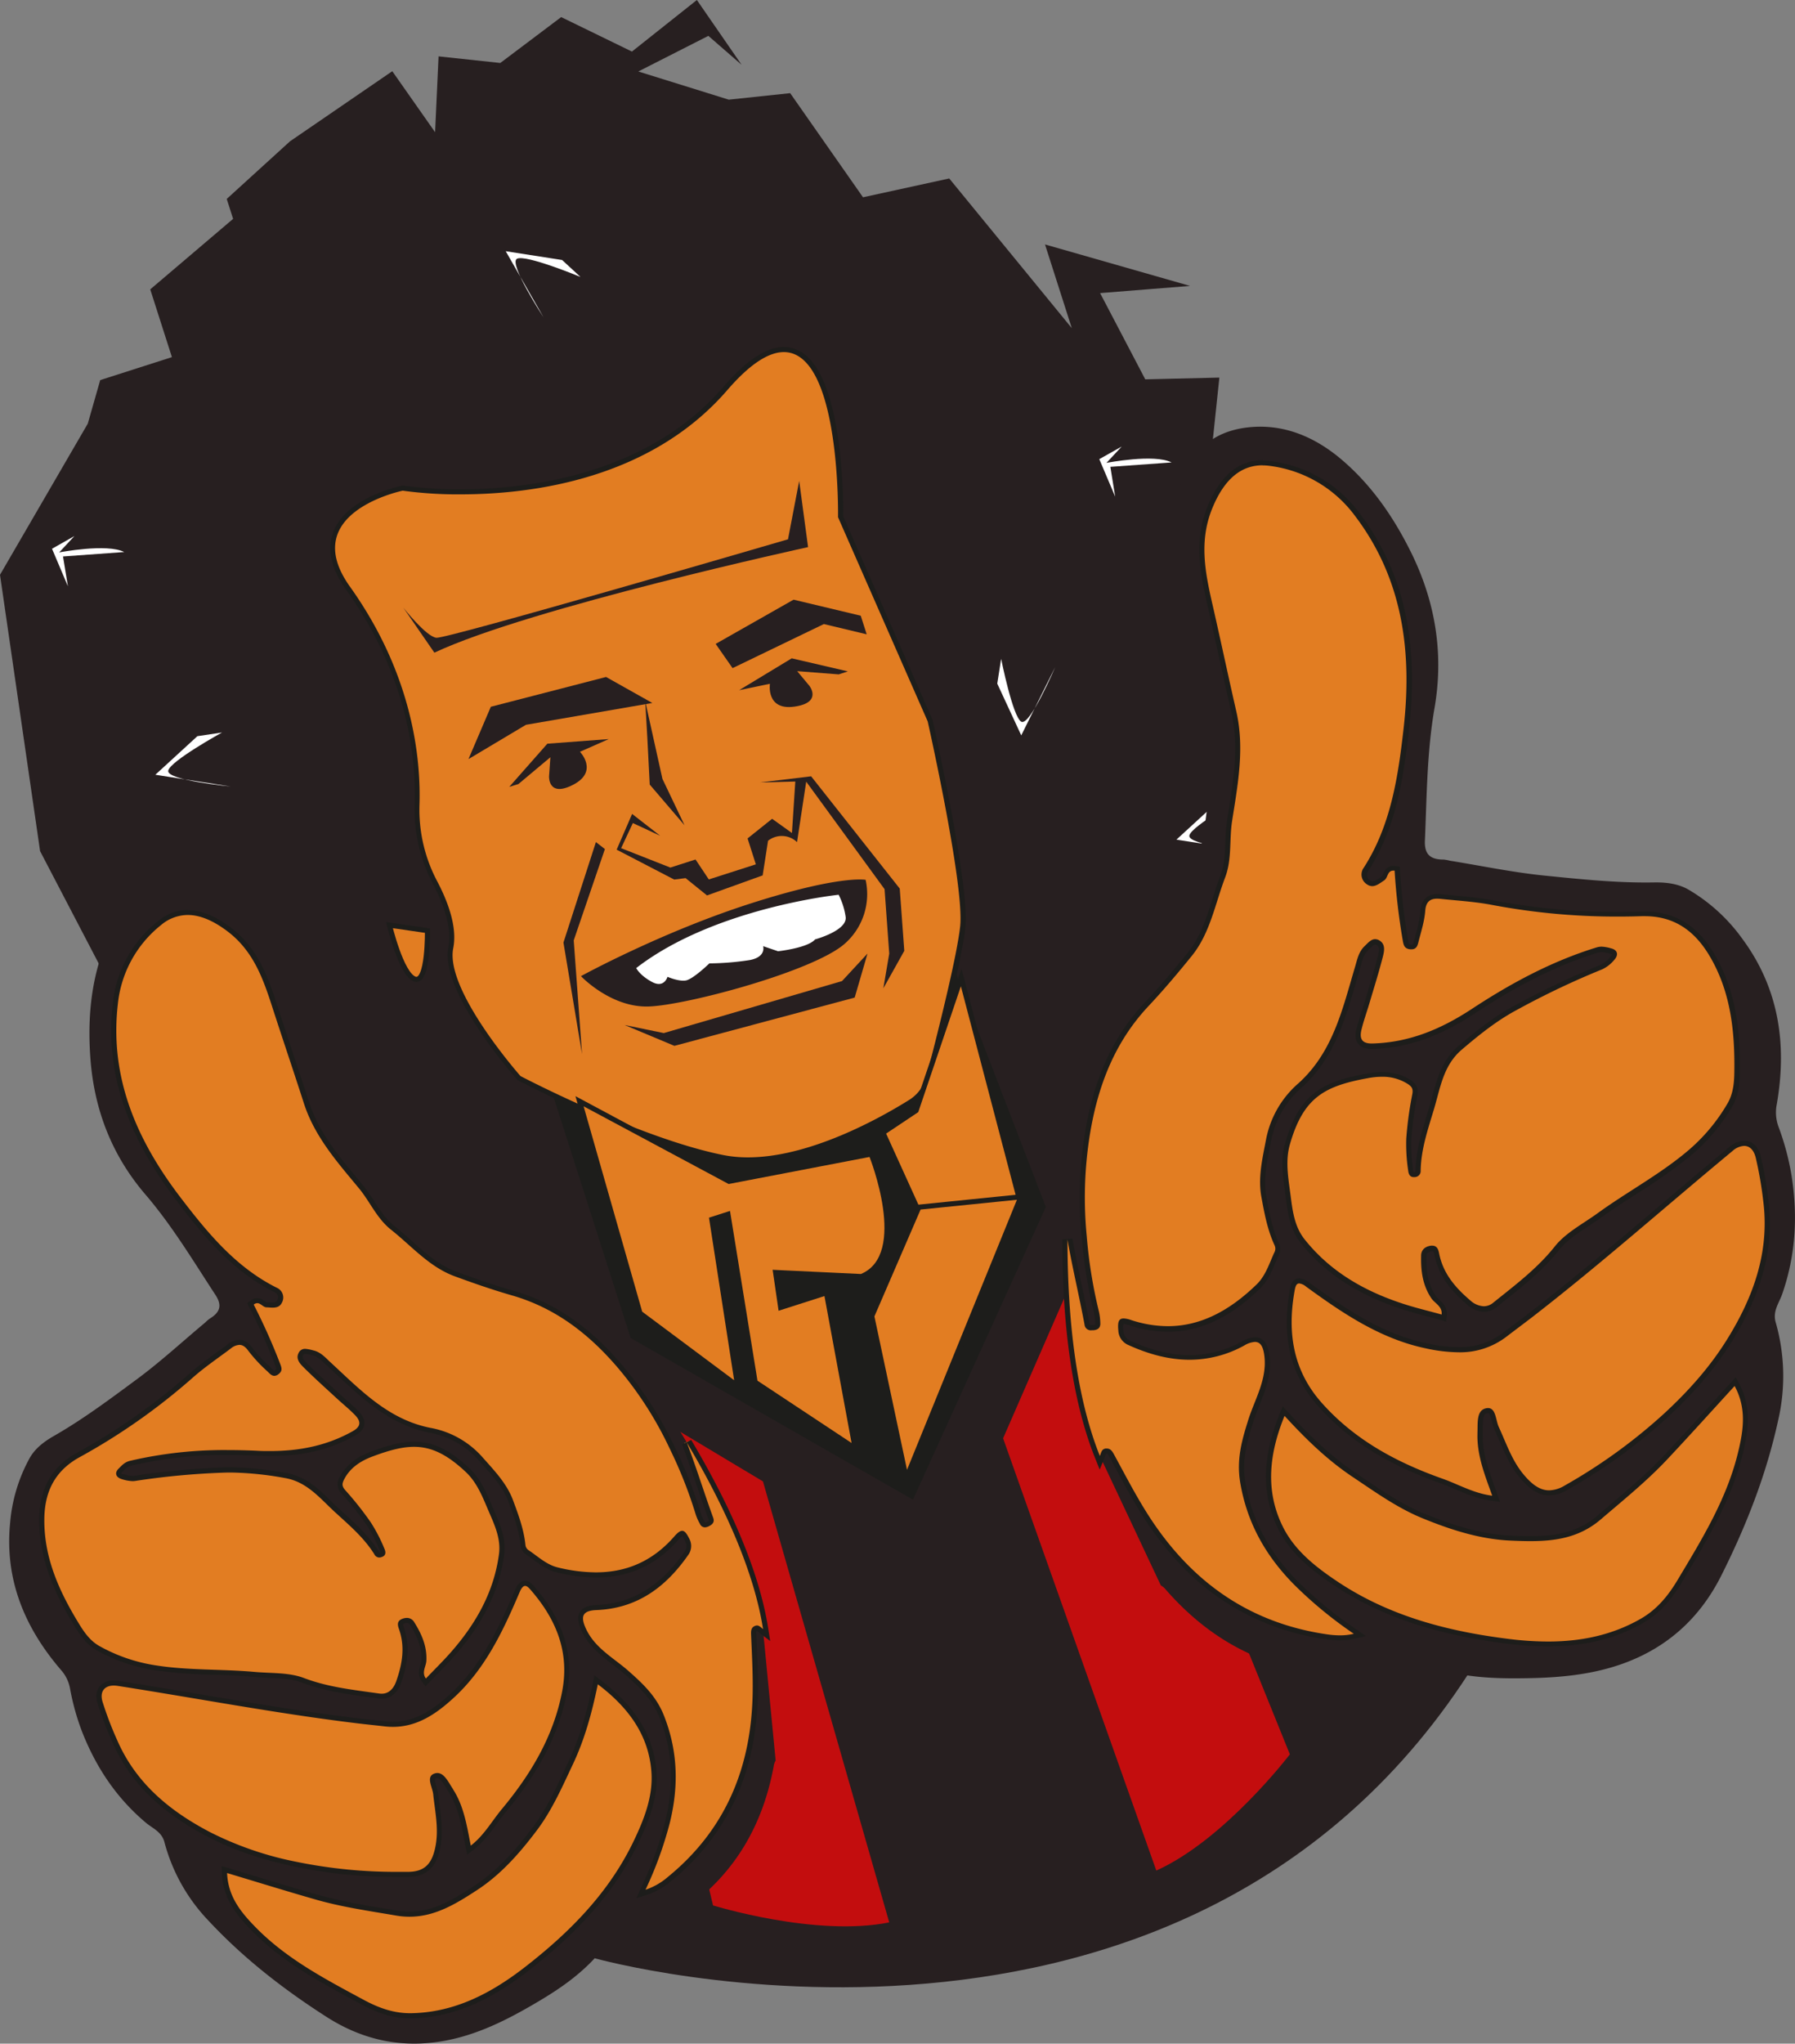 <svg id="Camada_1" data-name="Camada 1" xmlns="http://www.w3.org/2000/svg" viewBox="0 0 707.05 804.5"><rect x="0" y="0" width="707.05" height="804.5" fill="#808080" stroke="none"/><title>shampoo</title><path d="M193.2,488,264,781.28S497.45,846.55,610.87,665L446.48,386.4Z" transform="translate(-29.73 -10.4)" style="fill:#271f20"/><path d="M330.26,593.56,260.6,551.83l50,208.64S351,773,380,767.15Z" transform="translate(-29.73 -10.4)" style="fill:#c30d0e"/><path d="M424.85,576.59l32.48-74.42L537.81,701s-25.68,33.66-52.61,45.75Z" transform="translate(-29.73 -10.4)" style="fill:#c30d0e"/><polygon points="171.38 52.04 154.52 28.03 114.23 55.63 89.31 78.31 91.82 86.16 59.18 113.91 64.2 129.6 67.72 140.58 39.47 149.63 34.58 166.76 0 226.27 15.79 335.05 42.64 386.49 48.49 437.19 73.83 451.5 101.21 455.97 108.75 501.13 146.98 528.68 158.47 569.98 146.71 598.1 95.26 583.29 145.98 612.04 182.8 586.54 233.86 583.91 246.09 519.44 442.11 467.07 466.82 495.62 498.21 485.57 541.42 485.45 519.32 502.9 566.4 487.83 531.37 454.07 576.75 449.92 541.16 419.8 531.27 383.51 510.52 367.32 530.46 305.32 512.97 288.5 498.15 290.84 490.74 278.51 507.56 266.2 475.17 197.44 480.31 148.64 451.12 149.33 433.33 115.38 468.75 112.55 411.63 96.23 422.18 129.18 373.9 70.25 339.94 77.66 311.25 36.67 287.06 39.23 251.43 28.14 279.02 14.12 292.11 25.5 274.5 0 248.92 20.3 221.05 6.73 197.06 24.79 172.75 22.19 171.38 52.04" style="fill:#271f20"/><path d="M538.48,438.81l-24.11,1.74,1.94,11.73-6.26-14.76,8.81-5-6,6.44S531.71,435.32,538.48,438.81Z" transform="translate(-29.73 -10.4)" style="fill:#fff"/><path d="M78.65,227.71l-24.1,1.74,1.93,11.73-6.26-14.76,8.82-5-6,6.44S71.89,224.22,78.65,227.71Z" transform="translate(-29.73 -10.4)" style="fill:#fff"/><path d="M491.2,192.44l-24.1,1.73L469,205.9l-6.26-14.76,8.82-4.95-6,6.43S484.44,188.94,491.2,192.44Z" transform="translate(-29.73 -10.4)" style="fill:#fff"/><path d="M113.9,413.69l-7.84,13,23.47,3.5-26.66-.55s-4.71-3.06-1.45-4.52,4.43-15.9,4.43-15.9l.62,11S107.19,422.46,113.9,413.69Z" transform="translate(-29.73 -10.4)" style="fill:#fff"/><path d="M210.86,551.57,224,533.33,194,534.84s25.35-2.78,25.29,1.12-17.67,19-17.67,19Z" transform="translate(-29.73 -10.4)" style="fill:#fff"/><path d="M107.48,300.2,90.92,315.38,120.54,320S95.16,317.56,96,313.75s21.18-15,21.18-15Z" transform="translate(-29.73 -10.4)" style="fill:#fff"/><path d="M251.14,112.75l-22.2-3.46,14.87,26S229.88,114,233.38,112.25s25,7.17,25,7.17Z" transform="translate(-29.73 -10.4)" style="fill:#fff"/><path d="M422.55,279.51,432,299.88,445.37,273s-10,23.46-13.37,21.5-7.92-24.73-7.92-24.73Z" transform="translate(-29.73 -10.4)" style="fill:#fff"/><path d="M509.69,325.73l-16.56,15.19,29.62,4.62s-25.38-2.44-24.53-6.25,21.18-15,21.18-15Z" transform="translate(-29.73 -10.4)" style="fill:#fff"/><polygon points="248.41 526.71 246.09 519.44 212.42 414.26 375.43 380.29 411.96 475.13 359.62 590.36 248.41 526.71" style="fill:#1d1d1b"/><path d="M324.36,467a50.79,50.79,0,0,1-9.92-.93c-18.05-3.61-40-12.48-55.28-19.28-14.31-6.38-24.76-11.85-24.87-11.91l-.16-.08-.12-.14c-1.23-1.39-30.11-34.27-26.73-51.2,1.66-8.3-2.46-18.53-6.21-25.64A61.44,61.44,0,0,1,194,327.28c.67-20.64-3.5-52.2-27.19-85.34-5.78-8.1-7.44-15.46-4.92-21.87,5.12-13,25.45-17.31,26.31-17.49l.18,0,.17,0A162.71,162.71,0,0,0,211.2,204c25.79,0,73.63-5.28,104.18-40.65C324.18,153.17,332,148,338.47,148a12.65,12.65,0,0,1,9.19,4.12c13.49,13.72,13.23,57.75,13.17,61.7l35.28,80.29,0,.09c.59,2.65,14.55,64.9,12.8,81-1.39,12.77-9.8,45.68-13.35,59.24a16.36,16.36,0,0,1-7.2,9.79C377.42,451.08,349.24,467,324.36,467Z" transform="translate(-29.73 -10.4)" style="fill:#e27d22"/><path d="M338.47,149c22.47,0,21.36,65,21.36,65l35.32,80.39S409.69,359,407.93,375.1c-1.38,12.72-9.81,45.71-13.31,59.1a15.46,15.46,0,0,1-6.77,9.19c-11.31,7.06-39,22.61-63.49,22.61a49.69,49.69,0,0,1-9.73-.91c-17.58-3.52-38.88-12-55.07-19.22-14.44-6.44-24.8-11.87-24.8-11.87s-29.82-33.71-26.5-50.34c1.67-8.32-2.11-18.35-6.3-26.31a60.18,60.18,0,0,1-7-30c.61-18.79-2.83-51.6-27.37-86-20.93-29.27,20.77-37.79,20.77-37.79A160.17,160.17,0,0,0,211.19,205c27.73,0,74.57-5.83,105-41,9.27-10.73,16.57-15,22.33-15m0-2c-6.92,0-14.72,5.13-23.85,15.7-30.28,35.06-77.8,40.3-103.43,40.3a161.56,161.56,0,0,1-22.48-1.41l-.36-.06-.35.07c-.89.19-21.72,4.58-27,18.1-2.65,6.75-1,14.43,5,22.82,23.52,32.92,27.66,64.24,27,84.73a62.37,62.37,0,0,0,7.19,31c5.27,10,7.38,18.64,6.11,25-3.48,17.41,25.72,50.65,27,52.05l.24.28.33.17c.1.05,10.59,5.54,24.92,11.93,15.3,6.83,37.35,15.72,55.49,19.35a52.06,52.06,0,0,0,10.12.95c25.14,0,53.52-16,64.55-22.91a17.36,17.36,0,0,0,7.64-10.39c3.56-13.58,12-46.56,13.37-59.38C411.69,359,397.7,296.63,397.1,294l0-.18-.08-.18-35.14-80c.05-5.17.09-48.42-13.47-62.2a13.59,13.59,0,0,0-9.9-4.42Z" transform="translate(-29.73 -10.4)" style="fill:#1d1d1b"/><polygon points="281.9 253.47 288.56 263.01 324.52 245.66 341.39 249.7 339.05 242.38 312.59 236.06 281.9 253.47" style="fill:#271f20"/><path d="M245.33,303.16l-15,17,3.61-1.12,12.59-10.55L246,316s-.46,8.52,9.59,3.27,2.59-12.93,2.59-12.93l11.33-5Z" transform="translate(-29.73 -10.4)" style="fill:#271f20"/><path d="M341.59,269.55l22.11,5.14-3.59,1.18-16.37-1.27,4.79,5.74s5.32,6.66-5.91,8.23-9.62-9-9.62-9l-12.12,2.52Z" transform="translate(-29.73 -10.4)" style="fill:#271f20"/><path d="M289.77,339.4l-10.76-5-4.62,9.89,19.4,7.63,9.91-3.18,5.23,7.85,18.53-5.94-3.26-10.2,9.67-7.73,7.81,5.6L343,318.05l-13.87.36L349.24,316l34.9,44.19,1.79,24.51-8.25,14.75L380,385.78l-1.84-25.36L347.3,318.1l-3.62,23.8a8.7,8.7,0,0,0-11.42-.53L330.14,355l-21.92,7.89-8.44-6.82-4.48.57-22.67-11.77,6.09-14.06Z" transform="translate(-29.73 -10.4)" style="fill:#271f20"/><path d="M258.57,394.66s31.58-17.32,66.88-28.62,45.25-9.29,45.25-9.29a26,26,0,0,1-8.18,25.1c-12.11,10.8-62.41,24.31-77.34,24.76S258.57,394.66,258.57,394.66Z" transform="translate(-29.73 -10.4)" style="fill:#271f20"/><path d="M280.34,391.48s1.29,2.79,6.17,5.44,6.15-2,6.15-2,4.31,1.9,7.17,1.45,9.32-6.73,9.32-6.73a109.87,109.87,0,0,0,15.87-1.3c6.66-1.24,5.31-5.48,5.31-5.48l5.88,2s11.67-1.26,14.6-4.67c0,0,13-3.52,12-9a28.1,28.1,0,0,0-2.74-8.57S311,367.73,280.34,391.48Z" transform="translate(-29.73 -10.4)" style="fill:#fff"/><polygon points="234.73 331.48 221.94 371.04 229.27 414.97 225.99 370.18 238.27 334.24 234.73 331.48" style="fill:#271f20"/><polygon points="341.71 375.37 331.67 386.2 261.46 406.67 246.04 403.5 265.64 411.7 336.66 392.7 341.71 375.37" style="fill:#271f20"/><polygon points="238.73 266.49 193.34 278.22 184.53 298.82 207.17 285.32 256.95 276.73 238.73 266.49" style="fill:#271f20"/><path d="M299.38,335.28,290.66,317l-7-31.57c.15-3.94,2,33.82,2,33.82Z" transform="translate(-29.73 -10.4)" style="fill:#271f20"/><path d="M327.18,554.5l-10.7-66.12-6.41,2.05L320.23,556l-38.46-28.71L258,443.88l58.94,31.56,56-10.74.3.77c.64,1.6,15.4,39.37-3.94,47.36l-.21.09-33.77-1.61,2,13.76,18-5.77,11.32,61.28Z" transform="translate(-29.73 -10.4)" style="fill:#e27d22"/><path d="M259.56,445.87l57.18,30.62,55.5-10.65s15.25,38.36-3.4,46.07l-34.77-1.65,2.35,16.12,18.06-5.78,10.69,57.84L328.1,553.91l-10.82-66.83L309,489.74l9.91,64-36.22-27-23.08-80.85m-3.21-4,1.29,4.54,23.07,80.85.19.65.54.4,36.23,27,3.92,2.93-.75-4.84-9.65-62.33,4.49-1.44,10.45,64.54.14.87.73.48,37.07,24.53,3.92,2.6-.85-4.63-10.69-57.85L356,518l-2.17.69-15.82,5.07-1.65-11.39,32.34,1.54.45,0,.41-.17c20.24-8.37,5.15-47,4.49-48.66l-.61-1.54-1.62.32-54.8,10.51-56.55-30.28-4.16-2.23Z" transform="translate(-29.73 -10.4)" style="fill:#1d1d1b"/><polygon points="347.77 445.87 360.86 437.15 378.62 384.77 401.82 473.17 362.03 477.21 347.77 445.87" style="fill:#e27d22"/><path d="M408.22,398.65l22.07,84.05-37.92,3.85-13.6-29.91,12.66-8.45,16.79-49.54m.25-6.95-2.14,6.3-16.58,48.9L377.66,455l-1.42.94.71,1.55,13.6,29.92.6,1.3,1.42-.14,37.92-3.85,2.33-.24-.6-2.26-22.06-84.05-1.69-6.44Z" transform="translate(-29.73 -10.4)" style="fill:#1d1d1b"/><polygon points="343.4 518.11 361.95 475.21 402.11 471.13 356.98 582 343.4 518.11" style="fill:#e27d22"/><path d="M430.29,482.7,387,589l-12.84-60.4,18.19-42.06,37.92-3.85m3.1-2.33-3.3.34-37.92,3.85-1.17.12-.46,1.07-18.19,42.07-.26.58.14.63,12.83,60.39,1.35,6.37,2.46-6,43.27-106.31,1.25-3.08Z" transform="translate(-29.73 -10.4)" style="fill:#1d1d1b"/><path d="M183.15,374.57s4.61,19.33,9.95,21.24,5-19.06,5-19.06Z" transform="translate(-29.73 -10.4)" style="fill:#e27d22;stroke:#1d1d1b;stroke-miterlimit:10;stroke-width:2px"/><path d="M188.59,249.59s8.9,11.34,13,11.87S340.12,222.7,340.12,222.7l4.41-23,3.5,26.07s-109.36,23.82-147.2,41.55Z" transform="translate(-29.73 -10.4)" style="fill:#271f20"/><path d="M327.16,650.42c-1.57.62-1.64,1.89-1.58,3.46.32,7.5.73,15,.63,22.53-.39,29.15-10.32,54-33.37,72.82A26.1,26.1,0,0,1,284,754.3a148.88,148.88,0,0,0,9.54-26.23c3.51-14.16,3.31-27.9-2.11-41.9-3-7.86-8.26-12.8-14.15-18s-13.28-9-16.8-16.74c-2.23-4.88-1.19-7,4.19-7.22,16-.63,27.3-9,36.11-21.64a6,6,0,0,0,.45-6.49c-1.78-3.78-3.08-4.08-5.9-.85-12.53,14.33-28.32,16.38-45.73,12.23-4.42-1-7.78-4.19-11.44-6.68a2.86,2.86,0,0,1-1.46-2.2c-.62-6.16-2.78-11.94-4.9-17.64-2.46-6.61-7.4-11.68-12-16.88a35.86,35.86,0,0,0-20.54-11.59c-16.66-3.27-27.69-15.07-39.41-25.85-2-1.85-3.81-4-6.74-4.64-2.2-.51-4.48-1.42-5.77,1s.61,4.28,2.09,5.74c4.23,4.2,8.68,8.18,13.06,12.22,2.36,2.18,4.89,4.18,7.11,6.5s2.5,4.39-.9,6.3c-11.75,6.59-24.15,8.33-37.6,7.72-16.77-.77-33.64-.06-50.18,4-2.13.52-3.18,1.8-4.41,3-1.78,1.74-1.16,3.49,1.15,4.19a12.59,12.59,0,0,0,5.43.71,297.58,297.58,0,0,1,34.22-3.23c8.27-.39,16.48.77,24.66,2.16,8.63,1.47,13.73,7.94,19.53,13.28,5.62,5.16,11.56,10.13,15.67,16.75a2.22,2.22,0,0,0,3.15,1c1.75-.74,1.13-2.43.81-3.15a63.55,63.55,0,0,0-5.38-10.4,129.1,129.1,0,0,0-10-12.62c-1.38-1.55-1.38-2.52-.54-4.2,2.4-4.76,6.67-7.41,11.25-9.12,15.06-5.61,23.74-6.06,36.71,6.11,4.33,4.06,6.52,9.59,8.74,14.8,2.35,5.52,5.2,11.19,4.33,17.61-2,14.86-9.08,27.28-18.78,38.37-3.17,3.62-6.64,7-10,10.52-1.8-2.42.08-4.75.19-7,.28-5.76-1.89-10.56-4.78-15.17-1.11-1.77-2.91-2.09-4.91-1.24s-1.56,2.66-1.11,3.93c2.48,7,1.31,13.67-1,20.36-1.12,3.24-3.22,5.53-6.77,5-10-1.43-20-2.44-29.67-6.11-5.95-2.26-12.95-1.81-19.49-2.4-12.94-1.18-26-.54-38.86-2.58a65.45,65.45,0,0,1-22.29-7.65c-3.51-2-5.8-5.23-7.74-8.38-7.76-12.6-13.92-25.89-13.87-41.15,0-10.7,3.87-19.22,13.78-24.7a246.44,246.44,0,0,0,44.64-31.33c4.7-4.17,10-7.73,15-11.5,2.54-1.89,4.73-2.26,7,.94a60.33,60.33,0,0,0,7.52,8.08c1.1,1.07,2.28,2.61,4.31,1.08,1.64-1.24,1.32-2.4.71-4a238,238,0,0,0-10.45-23.39c2.17-1.73,3.28,1,5,1.07,2.34.11,4.93.62,6.1-1.9a4.18,4.18,0,0,0-2.08-5.86c-16.3-8.13-27.56-22-38.15-35.87-16.82-22.13-27.73-46.69-24.42-75.66A45.64,45.64,0,0,1,93.2,374.52c7.17-5.78,15.72-5.39,26.16,2.52,10.09,7.65,13.94,18.4,17.56,29.6,4.11,12.71,8.42,25.36,12.51,38.08,4.23,13.13,13.16,23.16,21.71,33.49,4.38,5.29,7,11.84,12.67,16.31,8.11,6.44,15,14.59,25,18.28,7.45,2.74,15,5.36,22.58,7.54,17.36,5,30.68,15.46,42.14,29a143.48,143.48,0,0,1,20,31.32,174.46,174.46,0,0,1,10.21,25.81,20.05,20.05,0,0,0,1.7,3.82c.82,1.56,2.08,1.64,3.57.89s2.27-1.61,1.64-3.33C307.07,598,304,588,300.22,578.15a526.93,526.93,0,0,0-37-53.7,30.56,30.56,0,0,0-7.74-5.87c-11-5.73-22-11.22-34.08-14.48-10.74-2.91-19.88-8.74-28.18-16.13-8.8-7.84-15.88-17.11-22.68-26.58-2.68-3.74-6.32-7.13-7.45-11.74-3.57-14.65-7.64-29.16-12.42-43.46-3-8.84-5.63-17.89-10.48-25.82-4.95-8.1-12.19-14.29-19.93-19.88-9.3-6.72-19.1-6.18-28.52-1.5-10.84,5.4-17.72,14.87-21.67,26.16-4.84,13.8-5.83,28.12-4.67,42.66C67,447.72,74,465.46,87,480.6c10.54,12.29,18.79,26.09,27.6,39.55,2.86,4.37,1.59,7-2.35,9.39a16.26,16.26,0,0,0-1.73,1.51c-9,7.5-17.59,15.45-27,22.38-10.57,7.81-21.13,15.7-32.61,22.27-3.66,2.09-7.28,4.76-9.48,8.64a63.94,63.94,0,0,0-7.72,25.59c-2.19,22.25,5.72,41.19,20,57.81A15,15,0,0,1,57.3,675a94.47,94.47,0,0,0,5,17.71c5.52,13.8,13.48,25.61,24.89,35.21,2.65,2.23,6.25,3.54,7.32,7.68a70.73,70.73,0,0,0,17.29,30.82c13.8,14.82,29.64,27.11,46.66,38,14.49,9.25,30.07,12.46,46.93,9.24,13.48-2.57,25.45-8.85,37.08-15.78,7.82-4.66,15.25-9.84,21.52-16.62,3.28-3.55,6.76-6.95,12.05-8,9.07-1.89,16.91-6.44,24.41-11.92,19.09-13.94,29.83-32.85,34.05-55.72a5.76,5.76,0,0,1,.76-2.2l-5-51.7C329.27,650.91,328.55,649.88,327.16,650.42ZM75.94,695.54a136,136,0,0,1-5.79-15.14c-1.4-4.62,1.26-7.06,6-6.33,31.26,4.88,62.35,10.83,93.78,14.66,3.78.47,7.58.84,11.38,1.28,11.12,1.27,19.42-4.18,27.12-11.23,12.53-11.48,19.52-26.44,26-41.63,1.73-4,3.14-2.25,4.69-.43,9.8,11.43,15,24.27,12,39.63-3.41,17.69-12.36,32.53-23.65,46.11-4,4.77-7,10.36-12.32,14.49-1.56-8-2.74-15.49-6.87-22-.09-.13-.14-.28-.23-.41-1.86-2.8-3.76-7.22-7.26-6s-.73,5.29-.43,8.2c.68,6.68,2.2,13.29.94,20.14s-4,10.25-10.73,10.35a198.44,198.44,0,0,1-44.33-4,131.09,131.09,0,0,1-33.58-11.53C96.76,723.47,83.34,712.49,75.94,695.54Zm160.57,89.2c-13,10.08-27.48,17.87-44.77,18.16-6.87.12-12.87-2.08-18.8-5.28-15.21-8.19-30.53-16.19-42.76-28.78-5.58-5.74-10.62-11.84-11-21.1,11.79,3.53,23.26,7.1,34.8,10.4,10.42,3,21.14,4.51,31.81,6.34,12.56,2.16,22.27-3.79,31.84-10s16.88-14.63,23.58-23.54c6-7.95,10-17.15,14.26-26.16,4.65-9.87,7.46-20.28,9.74-31.34,11.93,9,20,19.84,21.11,34.27.76,9.66-2.74,18.65-6.95,27.43C269.53,755.59,254,771.17,236.51,784.74Z" transform="translate(-29.73 -10.4)" style="fill:#271f20"/><path d="M283.12,753.89a147.33,147.33,0,0,0,9.48-26.06c3.66-14.76,3-28.26-2.07-41.29-2.91-7.5-7.79-12.25-13.88-17.67-1.59-1.42-3.34-2.76-5-4.06-4.6-3.54-9.36-7.2-12-13-1.33-2.91-1.54-4.94-.65-6.38s2.68-2.13,5.71-2.25c14.2-.56,25.76-7.5,35.33-21.22a5,5,0,0,0,.37-5.48c-1-2.07-1.56-2.5-1.89-2.5s-1,.32-2.36,1.87c-8.51,9.74-18.86,14.48-31.65,14.48a65.39,65.39,0,0,1-15.06-1.93c-3.59-.85-6.48-3-9.28-5-.83-.61-1.65-1.22-2.5-1.79a3.82,3.82,0,0,1-1.88-2.93c-.61-6-2.75-11.77-4.83-17.34-2.15-5.79-6.33-10.46-10.37-15l-1.47-1.64a35,35,0,0,0-20-11.27c-15.14-3-25.8-12.93-36.11-22.57l-3.79-3.52-1-.9c-1.61-1.54-3.13-3-5.33-3.51l-.73-.18a9.74,9.74,0,0,0-2.2-.39,1.74,1.74,0,0,0-1.73,1.11c-.77,1.47.07,2.74,1.91,4.56,3.25,3.22,6.69,6.38,10,9.42l3,2.78c.83.76,1.68,1.51,2.53,2.25,1.56,1.36,3.16,2.76,4.62,4.29s2.1,3,1.9,4.31-1.2,2.52-3,3.55c-9.68,5.43-20.22,8-33.19,8-1.59,0-3.25,0-4.94-.11-3.94-.18-7.78-.28-11.41-.28a161.69,161.69,0,0,0-38.49,4.21,7.07,7.07,0,0,0-3.5,2.3l-.45.45a1.74,1.74,0,0,0-.71,1.45c.11.42.65.82,1.45,1.06a14.85,14.85,0,0,0,4,.76,5.73,5.73,0,0,0,1-.07,301.82,301.82,0,0,1,34.33-3.25c1.1-.05,2.24-.07,3.39-.07a126.82,126.82,0,0,1,21.49,2.25c7.4,1.26,12.29,6,17,10.62,1,1,2,2,3,2.9l2.17,2c4.92,4.47,10,9.1,13.67,15,.48.78.86.78,1,.78a2.46,2.46,0,0,0,.87-.21c.42-.18.49-.38.52-.44a1.9,1.9,0,0,0-.23-1.39A63,63,0,0,0,175,610.25,128.24,128.24,0,0,0,165,597.73c-1.59-1.79-1.77-3.18-.69-5.32,2.18-4.32,6-7.46,11.8-9.61,7.33-2.73,12.15-3.85,16.64-3.85,7.19,0,13.5,3,21.1,10.17,4.24,4,6.46,9.23,8.61,14.3l.36.84.69,1.61c2.23,5.14,4.53,10.45,3.71,16.52-1.86,13.67-8.08,26.4-19,38.9-2.19,2.5-4.56,4.92-6.86,7.26-1.07,1.09-2.14,2.18-3.2,3.29l-.82.85-.7-.94c-1.53-2-.93-4.07-.45-5.7a8.79,8.79,0,0,0,.44-2c.29-5.91-2.18-10.69-4.63-14.59a2.31,2.31,0,0,0-2.06-1.22,4.14,4.14,0,0,0-1.62.37c-1,.43-1.14,1-.55,2.68,2.82,7.91.95,15.39-1,21-1.3,3.77-3.64,5.77-6.76,5.77a8.23,8.23,0,0,1-1.09-.08l-3.91-.55c-8.58-1.17-17.45-2.39-26-5.62-4.14-1.57-9-1.79-13.64-2-1.84-.09-3.74-.17-5.58-.34-5.2-.47-10.51-.65-15.65-.83a190.84,190.84,0,0,1-23.27-1.75,66.71,66.71,0,0,1-22.64-7.77c-3.67-2.09-6.06-5.43-8.09-8.73-7-11.31-14.08-25.11-14-41.67,0-11.92,4.73-20.28,14.3-25.58A246.68,246.68,0,0,0,104.89,552c3.53-3.13,7.41-6,11.17-8.69,1.3-.95,2.61-1.9,3.9-2.86a6.83,6.83,0,0,1,4-1.65c1.62,0,3.06.92,4.38,2.81a49.51,49.51,0,0,0,6.28,6.86l1.12,1.08.31.31c.56.56,1.13,1.13,1.68,1.13a1.77,1.77,0,0,0,1-.43c1-.78,1-1.25.38-2.9a237.84,237.84,0,0,0-10.41-23.29l-.36-.73.63-.5a3.22,3.22,0,0,1,2-.79,4.21,4.21,0,0,1,2.43,1,2.7,2.7,0,0,0,1.23.64l.86,0c.48,0,1,.07,1.43.07,1.6,0,2.37-.39,2.86-1.44a3.2,3.2,0,0,0-1.61-4.55c-16.36-8.15-27.55-21.76-38.5-36.16-19.78-26-27.6-50.27-24.62-76.37a46.33,46.33,0,0,1,17.48-31.82,17.39,17.39,0,0,1,11.1-4.16c5,0,10.45,2.24,16.28,6.66,10,7.61,14,18.12,17.91,30.08,2,6.19,4.08,12.47,6.1,18.54,2.12,6.4,4.31,13,6.41,19.54,3.84,11.91,11.8,21.47,19.5,30.71l2,2.45a67,67,0,0,1,4.46,6.32c2.39,3.67,4.64,7.13,8.06,9.85,2.28,1.81,4.49,3.78,6.63,5.68,5.44,4.84,11.06,9.84,18.14,12.44,6.13,2.26,14.23,5.15,22.51,7.51,16,4.6,29.59,13.92,42.62,29.36a145.1,145.1,0,0,1,20.15,31.53,172.43,172.43,0,0,1,10.27,26,19.33,19.33,0,0,0,1.62,3.63c.38.72.75.82,1.05.82a2.76,2.76,0,0,0,1.19-.36c1.38-.7,1.47-1.21,1.15-2.08-1.64-4.46-3.19-9-4.7-13.43-1.83-5.36-3.72-10.91-5.77-16.29l1.79-.87c16.78,28.25,26.95,53.11,30.21,73.9l.39,2.45-2-1.5c-.22-.16-.42-.34-.62-.51-.52-.44-.85-.71-1.18-.71a1.18,1.18,0,0,0-.38.08c-.83.33-1,.79-.94,2.48l.16,3.6c.27,6.22.55,12.65.47,19-.42,31.28-11.45,55.35-33.74,73.58a27.09,27.09,0,0,1-9.14,5.26l-2.15.67Z" transform="translate(-29.73 -10.4)" style="fill:#e27d22"/><path d="M103.68,370.59c4.7,0,9.9,2.07,15.68,6.45,10.09,7.65,13.94,18.4,17.56,29.6,4.11,12.71,8.42,25.36,12.51,38.08,4.23,13.13,13.16,23.16,21.71,33.49,4.38,5.29,7,11.84,12.67,16.31,8.11,6.44,15,14.59,25,18.28,7.45,2.74,15,5.36,22.58,7.54,17.36,5,30.68,15.46,42.14,29a143.48,143.48,0,0,1,20,31.32,174.46,174.46,0,0,1,10.21,25.81,20.05,20.05,0,0,0,1.7,3.82,2.14,2.14,0,0,0,1.93,1.35,3.79,3.79,0,0,0,1.64-.46c1.41-.72,2.27-1.61,1.64-3.33C307.07,598,304,588,300.22,578.15c14,23.55,26.36,49.82,30.08,73.54-.83-.62-1.46-1.42-2.4-1.42a2.12,2.12,0,0,0-.74.15c-1.57.62-1.64,1.89-1.58,3.46.32,7.5.73,15,.63,22.53-.39,29.15-10.32,54-33.37,72.82A26.1,26.1,0,0,1,284,754.3a148.88,148.88,0,0,0,9.54-26.23c3.51-14.16,3.31-27.9-2.11-41.9-3-7.86-8.26-12.8-14.15-18s-13.28-9-16.8-16.74c-2.23-4.88-1.19-7,4.19-7.22,16-.63,27.3-9,36.11-21.64a6,6,0,0,0,.45-6.49c-1-2-1.79-3.07-2.79-3.07-.84,0-1.82.74-3.11,2.22-8.86,10.14-19.36,14.13-30.9,14.13a63.83,63.83,0,0,1-14.83-1.9c-4.42-1-7.78-4.19-11.44-6.68a2.86,2.86,0,0,1-1.46-2.2c-.62-6.16-2.78-11.94-4.9-17.64-2.46-6.61-7.4-11.68-12-16.88a35.86,35.86,0,0,0-20.54-11.59c-16.66-3.27-27.69-15.07-39.41-25.85-2-1.85-3.81-4-6.74-4.64a15.1,15.1,0,0,0-3.16-.6,2.73,2.73,0,0,0-2.61,1.64c-1.23,2.34.61,4.28,2.09,5.74,4.23,4.2,8.68,8.18,13.06,12.22,2.36,2.18,4.89,4.18,7.11,6.5s2.5,4.39-.9,6.3c-10.31,5.78-21.12,7.83-32.7,7.83-1.62,0-3.25,0-4.9-.11-3.81-.18-7.63-.28-11.45-.28a163.63,163.63,0,0,0-38.73,4.24c-2.13.52-3.18,1.8-4.41,3-1.78,1.74-1.16,3.49,1.15,4.19a15.62,15.62,0,0,0,4.32.8,6.74,6.74,0,0,0,1.11-.09,297.58,297.58,0,0,1,34.22-3.23c1.11-.05,2.23-.07,3.34-.07A127.9,127.9,0,0,1,142,592.24c8.63,1.47,13.73,7.94,19.53,13.28,5.62,5.16,11.56,10.13,15.67,16.75a2.17,2.17,0,0,0,1.89,1.25,3.43,3.43,0,0,0,1.26-.29c1.75-.74,1.13-2.43.81-3.15a63.55,63.55,0,0,0-5.38-10.4,129.1,129.1,0,0,0-10-12.62c-1.38-1.55-1.38-2.52-.54-4.2,2.4-4.76,6.67-7.41,11.25-9.12,6.29-2.35,11.46-3.79,16.3-3.79,6.76,0,12.86,2.81,20.41,9.9,4.33,4.06,6.52,9.59,8.74,14.8,2.35,5.52,5.2,11.19,4.33,17.61-2,14.86-9.08,27.28-18.78,38.37-3.17,3.62-6.64,7-10,10.52-1.8-2.42.08-4.75.19-7,.28-5.76-1.89-10.56-4.78-15.17a3.33,3.33,0,0,0-2.91-1.69,5.05,5.05,0,0,0-2,.45c-2.09.88-1.56,2.66-1.11,3.93,2.48,7,1.31,13.67-1,20.36-1,2.94-2.84,5.1-5.82,5.1a8,8,0,0,1-.95-.07c-10-1.43-20-2.44-29.67-6.11-5.95-2.26-12.95-1.81-19.49-2.4-12.94-1.18-26-.54-38.86-2.58a65.45,65.45,0,0,1-22.29-7.65c-3.51-2-5.8-5.23-7.74-8.38-7.76-12.6-13.92-25.89-13.87-41.15,0-10.7,3.87-19.22,13.78-24.7a246.44,246.44,0,0,0,44.64-31.33c4.7-4.17,10-7.73,15-11.5a6,6,0,0,1,3.41-1.45c1.21,0,2.38.7,3.56,2.39a60.33,60.33,0,0,0,7.52,8.08c.77.75,1.58,1.72,2.69,1.72a2.72,2.72,0,0,0,1.62-.64c1.64-1.24,1.32-2.4.71-4a238,238,0,0,0-10.45-23.39,2.22,2.22,0,0,1,1.4-.58c1.34,0,2.3,1.59,3.62,1.65.77,0,1.57.12,2.33.12,1.56,0,3-.33,3.77-2a4.18,4.18,0,0,0-2.08-5.86c-16.3-8.13-27.56-22-38.15-35.87-16.82-22.13-27.73-46.69-24.42-75.66A45.64,45.64,0,0,1,93.2,374.52a16.4,16.4,0,0,1,10.48-3.93m0-2v0A18.38,18.38,0,0,0,92,373a47.32,47.32,0,0,0-17.84,32.49,90.45,90.45,0,0,0,4.76,41.28c4.17,11.84,10.73,23.55,20,35.81,11,14.5,22.3,28.19,38.85,36.45a2.21,2.21,0,0,1,1.15,3.23c-.24.52-.5.86-1.95.86-.43,0-.88,0-1.37-.06l-.87,0a7.16,7.16,0,0,1-.7-.46,5.13,5.13,0,0,0-3-1.2,4.22,4.22,0,0,0-2.65,1l-1.27,1,.73,1.44A240.35,240.35,0,0,1,138.2,548c.49,1.35.49,1.35,0,1.76a1.5,1.5,0,0,1-.42.24,5.81,5.81,0,0,1-1-.84c-.11-.11-.21-.22-.32-.32l-1.12-1.09a47.9,47.9,0,0,1-6.16-6.71c-1.5-2.15-3.25-3.24-5.2-3.24a7.74,7.74,0,0,0-4.61,1.85c-1.29,1-2.58,1.9-3.88,2.85-3.78,2.75-7.69,5.59-11.26,8.76A246.1,246.1,0,0,1,60,582.31c-9.92,5.48-14.77,14.13-14.82,26.44-.06,16.92,7.54,31.44,14.17,42.21,2.1,3.41,4.58,6.87,8.45,9.07a67.71,67.71,0,0,0,23,7.89,191.41,191.41,0,0,0,23.39,1.76c5.13.18,10.43.36,15.6.83,1.86.17,3.77.25,5.62.34,4.81.22,9.34.42,13.34,1.94,8.63,3.27,17.56,4.49,26.19,5.67l3.91.55a8.59,8.59,0,0,0,1.23.09c3.54,0,6.27-2.29,7.71-6.44,2-5.79,3.91-13.48,1-21.69a3,3,0,0,1-.29-1.27h0a2.77,2.77,0,0,1,.28-.15,3.29,3.29,0,0,1,1.23-.29,1.31,1.31,0,0,1,1.21.75c2.37,3.77,4.75,8.38,4.48,14a8.14,8.14,0,0,1-.39,1.75c-.52,1.74-1.23,4.13.6,6.57l1.41,1.9,1.63-1.71q1.59-1.66,3.2-3.28c2.3-2.35,4.69-4.78,6.89-7.3,11.07-12.66,17.37-25.55,19.26-39.42.86-6.35-1.5-11.79-3.78-17.06l-.69-1.6-.36-.85c-2.19-5.16-4.45-10.5-8.85-14.62-7.8-7.33-14.31-10.45-21.78-10.45-4.61,0-9.54,1.13-17,3.91-6,2.24-10,5.55-12.34,10.1a5.05,5.05,0,0,0,.83,6.43,128.81,128.81,0,0,1,9.88,12.42,62.28,62.28,0,0,1,5.18,10.05,3,3,0,0,1,.19.55,1.69,1.69,0,0,1-.38.11,1.13,1.13,0,0,1-.23-.3c-3.73-6-8.87-10.68-13.85-15.2l-2.17-2c-1-.92-2-1.91-3-2.87-4.83-4.71-9.83-9.59-17.54-10.9A127.54,127.54,0,0,0,120.67,588c-1.16,0-2.32,0-3.44.08a300.07,300.07,0,0,0-34.45,3.25,4.67,4.67,0,0,1-.78.06,13.63,13.63,0,0,1-3.74-.72.46.46,0,1,1-.33-.84l.46-.46a6.08,6.08,0,0,1,3-2,160.32,160.32,0,0,1,38.26-4.19c3.62,0,7.44.1,11.36.28,1.71.07,3.38.11,5,.11,13.14,0,23.84-2.57,33.68-8.09,2.09-1.18,3.28-2.61,3.52-4.28s-.45-3.37-2.16-5.15c-1.49-1.55-3.11-3-4.68-4.34-.83-.73-1.69-1.48-2.51-2.24l-3-2.78c-3.32-3-6.75-6.18-10-9.39-1.76-1.75-2.17-2.54-1.72-3.39.28-.54.48-.57.84-.57a9.58,9.58,0,0,1,2,.36l.74.19c1.94.45,3.3,1.75,4.87,3.25l1,.92c1.27,1.16,2.53,2.34,3.79,3.51,10.41,9.73,21.17,19.8,36.6,22.82a34,34,0,0,1,19.42,11l1.47,1.65c4.17,4.65,8.1,9,10.17,14.6l0,.06c2.05,5.51,4.17,11.21,4.76,17.09a4.84,4.84,0,0,0,2.32,3.65c.82.56,1.62,1.15,2.47,1.77,2.88,2.12,5.85,4.31,9.64,5.21a66.73,66.73,0,0,0,15.29,1.95c13.09,0,23.69-4.85,32.41-14.82a7.58,7.58,0,0,1,1.51-1.44,8,8,0,0,1,1.08,1.83,4,4,0,0,1-.29,4.49c-9.38,13.45-20.68,20.25-34.55,20.79-2.13.09-5.13.46-6.52,2.73s-.34,5.28.59,7.32c2.76,6,7.62,9.78,12.32,13.39,1.76,1.35,3.41,2.62,5,4,6,5.34,10.79,10,13.62,17.29,5,12.83,5.64,26.14,2,40.69a146.15,146.15,0,0,1-9.42,25.88l-1.88,4.09,4.3-1.35a28,28,0,0,0,9.47-5.44,89.91,89.91,0,0,0,25.75-33.28c5.35-12,8.16-25.86,8.36-41,.08-6.38-.2-12.83-.47-19.07-.06-1.19-.11-2.38-.16-3.58a3.19,3.19,0,0,1,.09-1.39.74.74,0,0,1,.2-.11c.14.1.39.31.56.45s.43.37.67.55l3.95,3-.77-4.9c-3.28-20.91-13.49-45.89-30.34-74.25l-3.59,1.74c2,5.36,3.94,10.9,5.77,16.25,1.5,4.42,3.06,9,4.7,13.45a1.2,1.2,0,0,1,.09.35,2.58,2.58,0,0,1-.76.5,1.89,1.89,0,0,1-.7.25,1.26,1.26,0,0,1-.2-.28,19.09,19.09,0,0,1-1.54-3.44,173.52,173.52,0,0,0-10.32-26.12,146.87,146.87,0,0,0-20.29-31.75c-13.17-15.59-26.87-25-43.12-29.67-8.24-2.36-16.32-5.24-22.44-7.49-6.9-2.53-12.2-7.25-17.81-12.25-2.15-1.91-4.37-3.89-6.68-5.72-3.29-2.61-5.5-6-7.84-9.61a67.36,67.36,0,0,0-4.53-6.41l-2-2.45c-8-9.59-15.53-18.65-19.3-30.38-2.1-6.52-4.3-13.13-6.42-19.52-2-6.08-4.1-12.36-6.1-18.56-3.91-12.12-8-22.79-18.25-30.57-6-4.55-11.69-6.86-16.89-6.86Z" transform="translate(-29.73 -10.4)" style="fill:#1d1d1b"/><path d="M186.84,748.28a195.19,195.19,0,0,1-40.79-4c-13-2.77-24.1-6.57-33.83-11.62-18.69-9.71-30.51-21.37-37.2-36.69a136.25,136.25,0,0,1-5.83-15.25c-.88-2.92-.19-4.71.54-5.69a5.71,5.71,0,0,1,4.83-2.06,11.73,11.73,0,0,1,1.73.14c10.54,1.65,21.22,3.44,31.56,5.18,20.34,3.41,41.37,6.94,62.19,9.48q3.38.4,6.75.76l4.62.51a27.07,27.07,0,0,0,3.09.18c9.76,0,17.23-5.64,23.24-11.15,12.31-11.27,19.22-26,25.79-41.29.56-1.3,1.49-3,3.08-3,1.28,0,2.24,1.13,3.18,2.23l.11.13c11,12.84,15,26.08,12.22,40.47-3.05,15.87-10.64,30.66-23.86,46.56-1.22,1.47-2.34,3-3.51,4.61-2.56,3.49-5.21,7.11-9,10l-1.29,1-.67-3.47c-1.37-7.17-2.66-13.95-6.37-19.81l-.15-.27-.06-.12c-.3-.45-.6-.94-.91-1.45-1.23-2-2.62-4.28-4.33-4.28a2.45,2.45,0,0,0-.85.16c-1.36.49-1.31,1.47-.45,4.35a14.68,14.68,0,0,1,.67,2.81c.16,1.52.36,3,.56,4.56.67,5.12,1.37,10.43.37,15.86-1.41,7.73-4.91,11.07-11.7,11.17l-3.75,0Z" transform="translate(-29.73 -10.4)" style="fill:#e27d22"/><path d="M236.61,634.71c.85,0,1.67,1,2.53,2,9.8,11.43,15,24.27,12,39.63-3.41,17.69-12.36,32.53-23.65,46.11-4,4.77-7,10.36-12.32,14.49-1.56-8-2.74-15.49-6.87-22-.09-.13-.14-.28-.23-.41-1.64-2.46-3.31-6.18-6.07-6.18a3.55,3.55,0,0,0-1.19.22c-3.43,1.24-.73,5.29-.43,8.2.68,6.68,2.2,13.29.94,20.14s-4,10.25-10.73,10.35c-1.25,0-2.49,0-3.74,0a195.46,195.46,0,0,1-40.59-4,131.09,131.09,0,0,1-33.58-11.53c-15.92-8.27-29.34-19.25-36.74-36.2a136,136,0,0,1-5.79-15.14c-1.23-4.07.69-6.46,4.4-6.46a11.34,11.34,0,0,1,1.59.13c31.26,4.88,62.35,10.83,93.78,14.66,3.78.47,7.58.84,11.38,1.28a29.28,29.28,0,0,0,3.2.18c9.55,0,17-5.05,23.92-11.41,12.53-11.48,19.52-26.44,26-41.63.77-1.8,1.48-2.44,2.16-2.44m0-2h0c-2.43,0-3.57,2.65-4,3.65-6.52,15.22-13.38,29.8-25.54,40.94-5.88,5.39-13.15,10.89-22.57,10.89a27.49,27.49,0,0,1-3-.17l-4.59-.51c-2.22-.24-4.52-.49-6.77-.76-20.8-2.54-41.82-6.07-62.14-9.48-10.34-1.73-21-3.53-31.57-5.17a12.71,12.71,0,0,0-1.9-.16,6.75,6.75,0,0,0-5.62,2.46c-.87,1.17-1.7,3.26-.7,6.58a137.92,137.92,0,0,0,5.87,15.36c6.79,15.55,18.76,27.36,37.66,37.18,9.81,5.09,21,8.92,34.09,11.7a195.84,195.84,0,0,0,41,4.06c1.26,0,2.51,0,3.77,0,9.3-.14,11.66-6.48,12.67-12s.31-11-.37-16.17c-.2-1.49-.4-3-.55-4.53a16.55,16.55,0,0,0-.71-3c-.86-2.87-.62-3-.17-3.12a1.48,1.48,0,0,1,.51-.1c1.15,0,2.44,2.11,3.47,3.8.3.49.61,1,.91,1.46l0,0c.06.12.13.24.2.36,3.6,5.7,4.88,12.38,6.23,19.46l.36,1.87.62,3.2,2.57-2c3.87-3,6.56-6.68,9.16-10.23,1.17-1.6,2.28-3.11,3.48-4.56,13.33-16,21-31,24.07-47,2.84-14.71-1.23-28.23-12.44-41.31l-.11-.13c-1-1.21-2.2-2.58-3.94-2.58Z" transform="translate(-29.73 -10.4)" style="fill:#1d1d1b"/><path d="M191.22,803.91c-6,0-11.81-1.67-18.75-5.41l-1.86-1c-14.41-7.75-29.31-15.77-41.15-28-5.48-5.65-10.88-12-11.3-21.76l-.06-1.41,1.35.41L130.16,750c8.26,2.51,16.06,4.88,24.08,7.17a236.2,236.2,0,0,0,26.16,5.38l5.54.94a30,30,0,0,0,5.05.43c9.49,0,17.1-4.47,26.07-10.32,10.09-6.58,17.77-15.91,23.33-23.3,5.25-7,9.05-15.08,12.71-22.93l1.44-3.06c4-8.48,7-18.08,9.67-31.11l.32-1.55,1.26,1c13.43,10.13,20.46,21.57,21.51,35,.78,10-2.93,19.33-7.05,27.93-8.6,18-22.31,33.83-43.12,50-15.82,12.28-30.23,18.12-45.38,18.37Z" transform="translate(-29.73 -10.4)" style="fill:#e27d22"/><path d="M265.19,673.41c11.93,9,20,19.84,21.11,34.27.76,9.66-2.74,18.65-6.95,27.43-9.82,20.48-25.36,36.06-42.84,49.63-13,10.08-27.48,17.87-44.77,18.16h-.52c-6.65,0-12.5-2.17-18.28-5.29-15.21-8.19-30.53-16.19-42.76-28.78-5.58-5.74-10.62-11.84-11-21.1,11.79,3.53,23.26,7.1,34.8,10.4,10.42,3,21.14,4.51,31.81,6.34a30.61,30.61,0,0,0,5.22.45c10.12,0,18.42-5.13,26.62-10.48,9.43-6.15,16.88-14.63,23.58-23.54,6-7.95,10-17.15,14.26-26.16,4.65-9.87,7.46-20.28,9.74-31.34m-1.32-3.5-.64,3.1c-2.67,13-5.63,22.48-9.59,30.88-.49,1-1,2.05-1.44,3.08-3.65,7.79-7.42,15.85-12.61,22.74-5.51,7.33-13.12,16.57-23.07,23.06-8.83,5.76-16.32,10.16-25.53,10.16a28.89,28.89,0,0,1-4.88-.42l-5.56-.94a235.36,235.36,0,0,1-26-5.35c-8-2.29-15.81-4.66-24.06-7.16l-10.72-3.24L117,745l.12,2.81c.44,10.13,6,16.63,11.58,22.41,11.95,12.31,26.92,20.36,41.4,28.15l1.85,1c7.09,3.82,13,5.53,19.23,5.53h.55c15.37-.26,30-6.16,46-18.58,20.94-16.26,34.74-32.25,43.41-50.34,4.19-8.73,8-18.22,7.15-28.45-1.07-13.73-8.24-25.41-21.91-35.71l-2.52-1.91Z" transform="translate(-29.73 -10.4)" style="fill:#1d1d1b"/><path d="M463,583.6,487,634.52a6.35,6.35,0,0,1,1.92,1.62c16.62,19,37.12,30.64,62.63,33,10,1,19.86.84,29.35-2.43,5.54-1.91,10.68-.67,15.69.81,9.61,2.85,19.41,3.55,29.28,3.55,14.68,0,29.32-.78,43.31-5.85,17.49-6.35,30.23-18,38.59-34.65,9.83-19.58,17.77-39.81,22.42-61.27a76.8,76.8,0,0,0-1-38.3c-1.31-4.46,1.33-7.68,2.56-11.22,5.3-15.27,6.18-30.69,3.67-46.62a102.43,102.43,0,0,0-5.16-19.28,16.33,16.33,0,0,1-.65-8.82c4.06-23.38.92-45.41-13.46-64.94a69.27,69.27,0,0,0-21.39-19.56c-4.19-2.39-9-2.87-13.63-2.79-14.33.25-28.54-1.24-42.73-2.66-12.59-1.25-25-3.87-37.55-5.89a16.43,16.43,0,0,0-2.45-.45c-5,0-7.64-1.79-7.4-7.44.75-17.43.78-34.87,3.78-52.16,3.7-21.32.4-41.73-9.16-61.17-7-14.18-15.85-27-28-37.16-10-8.31-21.61-13.33-34.7-12.35-11.39.86-20.81,5.8-25.75,17.22-4.11,9.5-7.42,19.29-7.55,29.58-.12,10.08,2.42,20,4.56,29.86,3.48,16,7.74,31.75,12.53,47.4,1.51,4.91,0,10.09-.43,15.07-1.09,12.59-2.53,25.15-6.39,37.34-3.63,11.49-8.91,22-17.32,30.66-9.42,9.72-16.68,21-23.72,32.39a33.32,33.32,0,0,0-3.95,9.76,569.88,569.88,0,0,0-4.71,70.58c1.95,11.22,4.64,22.31,6.72,33.51.37,2,1.66,2.3,3.38,2.19s2.93-.9,2.84-2.81a23.35,23.35,0,0,0-.54-4.5,188.58,188.58,0,0,1-4.81-29.72,155.78,155.78,0,0,1,1.28-40.27c3.15-19,9.74-36.18,23.16-50.43,5.89-6.26,11.44-12.86,16.86-19.54,7.32-9,9.2-20.43,13.2-30.93,2.77-7.3,1.6-14.86,2.75-22.22,2.24-14.37,5-28.66,1.65-43.25-3.23-14.12-6.23-28.3-9.46-42.42-2.84-12.44-5.21-24.59-.05-37.32,5.34-13.16,13.08-18.27,23-16.85a49.47,49.47,0,0,1,33.23,19.54c19.15,25.16,22.61,54.09,19.2,84-2.14,18.84-5,38-15.65,54.58a4.54,4.54,0,0,0,1.32,6.62c2.49,1.7,4.62-.22,6.74-1.61,1.57-1,1.1-4.2,4.09-3.79a253.82,253.82,0,0,0,3.23,27.59c.34,1.87.69,3.13,2.91,3.38,2.73.3,3-1.8,3.4-3.4,1-3.86,2.23-7.76,2.53-11.7.31-4.23,2.56-5.1,6-4.74,6.8.7,13.67,1.11,20.36,2.39a267.65,267.65,0,0,0,59,4.43c12.27-.39,20.56,5.42,26.54,15.38,8.51,14.18,10.14,30,9.9,46-.06,4-.4,8.3-2.56,12.1a71.27,71.27,0,0,1-16.53,19.5c-10.85,9-23.38,15.68-34.78,23.94-5.77,4.18-12.53,7.65-16.83,13.05-7,8.79-15.73,15.28-24.26,22.15-3,2.44-6.25,1.47-9.09-.93-5.86-5-10.66-10.56-12.22-18.42-.28-1.44-.78-3.39-3.21-3s-3.84,1.61-3.89,3.88c-.14,5.9.51,11.57,4,16.79,1.37,2.06,4.42,3.19,4.08,6.44-5.12-1.42-10.22-2.62-15.18-4.24-15.19-4.95-28.65-12.61-38.78-25.34-4.38-5.49-4.86-12.36-5.74-18.8-.82-6.09-1.84-12.46-.06-18.64,5.33-18.54,13.67-22.94,30.81-26.05,5.22-.95,10.66-.85,15.54,2.26,1.72,1.09,2.26,2,1.83,4.21a140.75,140.75,0,0,0-2.35,17.32,69.12,69.12,0,0,0,.76,12.67c.1.86.47,2.77,2.51,2.48a2.39,2.39,0,0,0,2.4-2.63c.16-8.45,2.93-16.38,5.3-24.31,2.45-8.19,3.61-17,10.84-23.19,6.85-5.84,13.85-11.48,21.78-15.7a322.82,322.82,0,0,1,33.68-16,13.71,13.71,0,0,0,4.66-3.68c1.76-1.94,1.37-3.91-1.25-4.54-1.81-.44-3.5-1.05-5.77-.35-17.64,5.43-33.76,14.12-49,24.14-12.19,8-24.71,13.29-39.32,13.66-4.22.1-5.1-2-4.33-5.37s2-6.66,3-10c1.84-6.2,3.79-12.37,5.4-18.63.56-2.19,1.21-5-1.24-6.51s-4.19.53-6,2.23c-2.36,2.26-2.86,5.23-3.71,8.06-4.94,16.55-8.67,33.66-22.39,45.95a38.91,38.91,0,0,0-12.71,22.19c-1.41,7.4-3.2,14.86-1.83,22.39,1.19,6.49,2.39,13.07,5.22,19.15a3.08,3.08,0,0,1-.13,2.86c-2,4.36-3.42,9.14-7,12.58-13.92,13.52-29.77,20.37-49.4,14-4.41-1.45-5.46-.44-5,4.07a6.46,6.46,0,0,0,4,5.79c15.21,6.88,30.39,8.43,45.65.14,5.13-2.79,7.27-1.38,7.9,4.4,1,9.14-3.8,16.78-6.37,24.92s-4.69,15.65-3.17,24.67c2.71,16,10.15,29,21.27,40.21A163,163,0,0,0,563,653.54a28.09,28.09,0,0,1-11,.15c-31.94-4.78-55-22.39-71.48-49.34-4.26-6.94-8-14.17-11.91-21.34-.81-1.49-1.58-2.64-3.39-2.35C463.59,580.93,463.48,582.3,463,583.6Zm247.17-46.11c-6.81,11-15.36,20.55-24.9,29.35a214.67,214.67,0,0,1-39.09,28.3c-6.37,3.66-10.84,1.92-15.74-3.69s-7.23-12.68-10.29-19.29c-1.34-2.88-1.07-8.15-5-7.4s-3.28,5.94-3.46,9.58c0,.17,0,.34,0,.51-.22,8.37,2.81,16,5.82,24.33-7.24-.9-13.19-4.42-19.52-6.67-18.06-6.39-34.63-15.26-47.61-29.85-11.28-12.67-13.59-27.49-10.81-43.58.45-2.55.76-5,4.61-2.2,14.5,10.54,29.31,20.6,47.35,24.35,11.08,2.3,21.84,2.77,31.5-4.58,3.29-2.51,6.62-5,9.9-7.5,27.15-21,52.82-43.79,79.24-65.67,4-3.31,7.83-2.5,9.1,2.57a148.55,148.55,0,0,1,3,17.32C726.79,503.27,720.38,521,710.13,537.49ZM556.7,633.06c-8.79-5.85-17-12.28-21.69-21.7-7-14.08-5.46-28.64.66-43.64,8.26,9,16.65,17.18,26.46,23.79,9,6,17.81,12.39,27.8,16.48,11.18,4.58,22.83,8.35,35,8.84,12.38.51,24.73.68,35.24-8.3,8.92-7.63,18.06-15,26.12-23.55,8.92-9.48,17.63-19.17,26.65-29,4.77,8.85,3.45,17.33,1.44,25.78-4.41,18.51-14.25,34.46-23.88,50.53-3.75,6.27-8.12,11.65-14.58,15.34-16.28,9.32-34.11,10.11-51.8,7.92C600.33,652.6,577.21,646.69,556.7,633.06Z" transform="translate(-29.73 -10.4)" style="fill:#271f20"/><path d="M557.51,655.16a37.56,37.56,0,0,1-5.69-.48c-30.86-4.62-54.47-20.91-72.19-49.8-3.6-5.87-6.91-12-10.11-18l-1.83-3.4c-.79-1.45-1.23-1.87-2-1.87l-.38,0c-.63.1-.8.4-1.17,1.51q-.14.4-.3.81l-.93,2.3L462,584c-8.48-21.17-12.8-50-12.83-85.58l2-.18c1.07,6.16,2.39,12.38,3.66,18.39,1,4.94,2.12,10.06,3.07,15.11.19,1.06.64,1.39,1.84,1.39h.48c1.65-.11,2-.76,1.91-1.76a21.75,21.75,0,0,0-.51-4.3,185.35,185.35,0,0,1-4.83-29.87,158,158,0,0,1,1.28-40.54c3.59-21.59,11-37.78,23.42-50.94,6.4-6.8,12.34-14,16.81-19.49,5.16-6.36,7.63-14.15,10-21.68.94-3,1.91-6,3-9,1.69-4.45,1.87-9.14,2-13.68a74.43,74.43,0,0,1,.65-8.35l.54-3.41c2-12.89,4.16-26.21,1.13-39.46-1.66-7.24-3.29-14.61-4.85-21.74-1.5-6.78-3-13.8-4.61-20.68-3-13.27-5.12-25.28,0-37.91C511,198.56,518,192.6,527.05,192.6a23,23,0,0,1,3.25.24,50.21,50.21,0,0,1,33.88,19.93c17.24,22.65,23.4,49.58,19.4,84.75-2.22,19.49-5.1,38.36-15.81,55a3.54,3.54,0,0,0,1.05,5.24,2.53,2.53,0,0,0,1.45.49,6.82,6.82,0,0,0,3.4-1.59l.77-.52a3.12,3.12,0,0,0,.83-1.31c.47-1.07,1.18-2.68,3.3-2.68a5,5,0,0,1,.64.05l.8.11.06.81a259.32,259.32,0,0,0,3.22,27.48c.35,1.9.59,2.4,2,2.56a2.61,2.61,0,0,0,.39,0c1.15,0,1.41-.61,1.82-2.22l.12-.46.44-1.62a53.62,53.62,0,0,0,2-9.9c.29-3.86,2.15-5.73,5.7-5.73a13.71,13.71,0,0,1,1.38.07c1.74.18,3.48.34,5.22.5,5,.47,10.2.94,15.23,1.91a263.48,263.48,0,0,0,49.4,4.56c3.08,0,6.22-.05,9.34-.15l1.19,0c11.25,0,19.83,5.2,26.24,15.88,9.24,15.39,10.27,32.17,10,46.56-.06,4.19-.43,8.62-2.69,12.58a72.23,72.23,0,0,1-16.76,19.77,207.71,207.71,0,0,1-20.7,14.54c-4.7,3-9.55,6.13-14.13,9.45-1.62,1.18-3.35,2.31-5,3.41-4.24,2.79-8.63,5.68-11.62,9.45-6.15,7.74-13.74,13.78-21.08,19.63l-3.34,2.68a6.9,6.9,0,0,1-4.37,1.63,9.4,9.4,0,0,1-6-2.57c-4.92-4.17-10.8-10.09-12.56-19-.34-1.73-.75-2.28-1.7-2.28l-.39,0c-2,.27-3,1.25-3,2.91-.12,5,.24,10.85,3.8,16.21a9.38,9.38,0,0,0,1.51,1.62c1.34,1.24,3,2.78,2.72,5.48l-.12,1.18L597.3,529l-4.82-1.29c-3.43-.9-7-1.84-10.4-3-17.11-5.58-30-14-39.25-25.66-4.13-5.18-4.93-11.4-5.7-17.42-.08-.63-.16-1.25-.25-1.88l-.13-1c-.81-5.91-1.64-12,.09-18.06,5.46-19,14.16-23.6,31.6-26.77a31.55,31.55,0,0,1,5.59-.54,19.26,19.26,0,0,1,10.67,2.94c2.16,1.38,2.75,2.75,2.27,5.25a140.78,140.78,0,0,0-2.33,17.2,68.6,68.6,0,0,0,.75,12.45c.2,1.66.84,1.66,1.12,1.66a1.18,1.18,0,0,0,.26,0c1.16-.16,1.52-.55,1.54-1.66.14-7.5,2.32-14.63,4.42-21.53l.93-3c.43-1.44.83-2.93,1.21-4.38,1.84-6.9,3.75-14,9.93-19.3s13.62-11.37,22-15.81a326.58,326.58,0,0,1,33.78-16,12.69,12.69,0,0,0,4.29-3.42,2.15,2.15,0,0,0,.78-1.87c-.14-.45-.68-.81-1.53-1l-.66-.17a11.32,11.32,0,0,0-2.8-.47,5.8,5.8,0,0,0-1.78.28c-15.68,4.82-31.16,12.45-48.7,24-13.8,9.09-26.45,13.49-39.84,13.83H570c-2.1,0-3.54-.54-4.42-1.64s-1.09-2.75-.58-5,1.23-4.42,1.92-6.55c.38-1.16.76-2.33,1.11-3.5.43-1.42.86-2.85,1.28-4.27,1.41-4.68,2.87-9.53,4.11-14.33.6-2.33,1-4.34-.79-5.41a2.42,2.42,0,0,0-1.23-.41c-1,0-1.93.95-2.93,1.94l-.58.57c-1.78,1.72-2.4,3.92-3.05,6.26-.12.46-.25.92-.39,1.37-.53,1.79-1,3.59-1.58,5.39-4.26,14.68-8.66,29.86-21.1,41a38.07,38.07,0,0,0-12.4,21.63l-.45,2.35c-1.26,6.46-2.57,13.13-1.37,19.68s2.37,13,5.14,18.91a4.06,4.06,0,0,1-.14,3.7c-.47,1-.9,2-1.33,3.06-1.46,3.46-3,7-5.83,9.81-11.55,11.22-23.2,16.67-35.61,16.67a47.82,47.82,0,0,1-14.8-2.47,9.24,9.24,0,0,0-2.63-.57c-.59,0-.74.18-.8.24-.37.4-.47,1.53-.29,3.35a5.51,5.51,0,0,0,3.44,5c8.46,3.83,16.2,5.69,23.65,5.69a43.26,43.26,0,0,0,21.11-5.52,10.17,10.17,0,0,1,4.63-1.5c3.6,0,4.44,3.81,4.75,6.67.75,6.88-1.65,12.92-4,18.76-.85,2.15-1.74,4.37-2.44,6.57-2.66,8.44-4.59,15.58-3.13,24.2,2.52,15,9.39,27.94,21,39.67a159.52,159.52,0,0,0,23.31,19l1.85,1.28-2.19.52A24.38,24.38,0,0,1,557.51,655.16Z" transform="translate(-29.73 -10.4)" style="fill:#e27d22"/><path d="M527.05,193.6a22.1,22.1,0,0,1,3.1.23,49.47,49.47,0,0,1,33.23,19.54c19.15,25.16,22.61,54.09,19.2,84-2.14,18.84-5,38-15.65,54.58a4.54,4.54,0,0,0,1.32,6.62,3.56,3.56,0,0,0,2,.66c1.66,0,3.19-1.27,4.72-2.27s1.15-3.83,3.58-3.83a4.75,4.75,0,0,1,.51,0,256.32,256.32,0,0,0,3.23,27.59c.34,1.87.69,3.13,2.91,3.38l.5,0c2.26,0,2.5-1.92,2.9-3.42,1-3.86,2.23-7.76,2.53-11.7.27-3.68,2-4.81,4.7-4.81a11.48,11.48,0,0,1,1.28.07c6.8.7,13.67,1.11,20.36,2.39a263.37,263.37,0,0,0,49.59,4.58q4.68,0,9.38-.15l1.15,0c11.65,0,19.6,5.76,25.39,15.4,8.51,14.18,10.14,30,9.9,46-.06,4-.4,8.3-2.56,12.1a71.27,71.27,0,0,1-16.53,19.5c-10.85,9-23.38,15.68-34.78,23.94-5.77,4.18-12.53,7.65-16.83,13.05-7,8.79-15.73,15.28-24.26,22.15a5.82,5.82,0,0,1-3.74,1.41,8.53,8.53,0,0,1-5.35-2.34c-5.86-5-10.66-10.56-12.22-18.42-.26-1.33-.7-3.09-2.68-3.09a3.4,3.4,0,0,0-.53,0c-2.33.32-3.84,1.61-3.89,3.88-.14,5.9.51,11.57,4,16.79,1.37,2.06,4.42,3.19,4.08,6.44-5.12-1.42-10.22-2.62-15.18-4.24-15.19-4.95-28.65-12.61-38.78-25.34-4.38-5.49-4.86-12.36-5.74-18.8-.82-6.09-1.84-12.46-.06-18.64,5.33-18.54,13.67-22.94,30.81-26.05a29.88,29.88,0,0,1,5.41-.53,18.37,18.37,0,0,1,10.13,2.79c1.72,1.09,2.26,2,1.83,4.21a140.75,140.75,0,0,0-2.35,17.32,69.12,69.12,0,0,0,.76,12.67c.09.8.42,2.51,2.11,2.51l.4,0a2.39,2.39,0,0,0,2.4-2.63c.16-8.45,2.93-16.38,5.3-24.31,2.45-8.19,3.61-17,10.84-23.19,6.85-5.84,13.85-11.48,21.78-15.7a322.82,322.82,0,0,1,33.68-16,13.71,13.71,0,0,0,4.66-3.68c1.76-1.94,1.37-3.91-1.25-4.54a15.6,15.6,0,0,0-3.7-.67,6.87,6.87,0,0,0-2.07.32c-17.64,5.43-33.76,14.12-49,24.14-12.19,8-24.71,13.29-39.32,13.66H570c-4,0-4.78-2.1-4-5.37s2-6.66,3-10c1.84-6.2,3.79-12.37,5.4-18.63.56-2.19,1.21-5-1.24-6.51a3.34,3.34,0,0,0-1.75-.56c-1.63,0-2.88,1.51-4.2,2.79-2.36,2.26-2.86,5.23-3.71,8.06-4.94,16.55-8.67,33.66-22.39,45.95a38.91,38.91,0,0,0-12.71,22.19c-1.41,7.4-3.2,14.86-1.83,22.39,1.19,6.49,2.39,13.07,5.22,19.15a3.08,3.08,0,0,1-.13,2.86c-2,4.36-3.42,9.14-7,12.58-10.32,10-21.71,16.38-34.91,16.38a46.64,46.64,0,0,1-14.49-2.42,10.09,10.09,0,0,0-2.94-.62c-1.94,0-2.4,1.43-2.08,4.69a6.46,6.46,0,0,0,4,5.79c8,3.63,16,5.78,24.06,5.78a44.48,44.48,0,0,0,21.59-5.64,9.26,9.26,0,0,1,4.15-1.38c2.23,0,3.33,1.91,3.75,5.78,1,9.14-3.8,16.78-6.37,24.92s-4.69,15.65-3.17,24.67c2.71,16,10.15,29,21.27,40.21A163,163,0,0,0,563,653.54a23.81,23.81,0,0,1-5.48.62,37.57,37.57,0,0,1-5.55-.47c-31.94-4.78-55-22.39-71.48-49.34-4.26-6.94-8-14.17-11.91-21.34-.72-1.33-1.42-2.39-2.84-2.39a3.65,3.65,0,0,0-.55,0c-1.59.27-1.69,1.64-2.22,2.94-9.69-24.18-12.74-55.51-12.76-85.21,1.95,11.22,4.64,22.31,6.72,33.51a2.47,2.47,0,0,0,2.83,2.2h.55c1.8-.12,2.93-.9,2.84-2.81a23.35,23.35,0,0,0-.54-4.5,188.58,188.58,0,0,1-4.81-29.72,155.78,155.78,0,0,1,1.28-40.27c3.15-19,9.74-36.18,23.16-50.43,5.89-6.26,11.44-12.86,16.86-19.54,7.32-9,9.2-20.43,13.2-30.93,2.77-7.3,1.6-14.86,2.75-22.22,2.24-14.37,5-28.66,1.65-43.25-3.23-14.12-6.23-28.3-9.46-42.42-2.84-12.44-5.21-24.59-.05-37.32,4.77-11.75,11.45-17.08,19.87-17.08m0-2c-9.48,0-16.79,6.17-21.72,18.33-5.23,12.9-3.12,25.08-.05,38.52,1.57,6.88,3.12,13.89,4.61,20.67,1.57,7.13,3.19,14.5,4.85,21.75,3,13.05,1,25.69-1.14,39.08-.18,1.13-.36,2.27-.53,3.41a72.23,72.23,0,0,0-.67,8.47c-.18,4.66-.35,9.06-2,13.35-1.14,3-2.11,6.05-3.05,9-2.46,7.79-4.79,15.14-9.83,21.36-4.46,5.49-10.39,12.66-16.77,19.43-12.53,13.32-20.06,29.67-23.67,51.47a158.55,158.55,0,0,0-1.3,40.79,187.11,187.11,0,0,0,4.86,30,20.15,20.15,0,0,1,.48,4.1,1.39,1.39,0,0,1-.05.49,1.87,1.87,0,0,1-.93.22h-.41a1.6,1.6,0,0,1-.7-.09,1.31,1.31,0,0,1-.16-.48c-.95-5.07-2-10.19-3.07-15.14-1.27-6-2.58-12.21-3.65-18.35l-4,.35c0,35.75,4.37,64.66,12.9,86l1.84,4.6,1.87-4.59c.12-.29.22-.58.31-.87a7.52,7.52,0,0,1,.33-.83h.06a.86.86,0,0,1,.22,0c.19,0,.4.1,1.08,1.34s1.22,2.28,1.84,3.42c3.2,6,6.52,12.13,10.13,18,8.6,14,18.86,25.32,30.5,33.57a97.53,97.53,0,0,0,42.39,16.7,38.33,38.33,0,0,0,5.84.49,25.28,25.28,0,0,0,5.94-.68l4.38-1-3.7-2.56A159.44,159.44,0,0,1,541,633c-11.45-11.58-18.23-24.38-20.72-39.13-1.41-8.4.48-15.43,3.11-23.74.68-2.17,1.56-4.37,2.41-6.5,2.37-6,4.82-12.11,4-19.24-.2-1.87-.82-7.56-5.74-7.56a10.89,10.89,0,0,0-5.1,1.62,42.35,42.35,0,0,1-20.64,5.4c-7.31,0-14.91-1.83-23.24-5.6a4.48,4.48,0,0,1-2.85-4.16,7.46,7.46,0,0,1,0-2.49h.08a8.54,8.54,0,0,1,2.32.52,48.92,48.92,0,0,0,15.11,2.52c12.68,0,24.56-5.54,36.3-17,3-2.92,4.56-6.59,6.06-10.14.42-1,.86-2,1.32-3a5.07,5.07,0,0,0,.13-4.55c-2.71-5.83-3.9-12.33-5-18.61v-.06c-1.16-6.36.07-12.65,1.37-19.31.15-.78.31-1.57.46-2.35a37.05,37.05,0,0,1,12.07-21.07c12.66-11.34,17.11-26.67,21.41-41.49q.78-2.69,1.57-5.37c.14-.46.27-.93.4-1.39.63-2.3,1.19-4.28,2.77-5.81.2-.19.4-.38.59-.58.78-.77,1.66-1.65,2.23-1.65a1.41,1.41,0,0,1,.71.27c.95.58,1,1.62.34,4.3-1.23,4.78-2.69,9.62-4.1,14.3-.42,1.42-.85,2.84-1.28,4.26-.34,1.16-.73,2.34-1.1,3.48-.7,2.15-1.42,4.37-2,6.64-.58,2.52-.33,4.42.78,5.81s2.81,2,5.2,2h.36c13.58-.35,26.4-4.79,40.36-14,17.46-11.51,32.86-19.1,48.44-23.9a5.19,5.19,0,0,1,1.49-.23,10.59,10.59,0,0,1,2.55.44l.68.17a2,2,0,0,1,.8.35,2.09,2.09,0,0,1-.56.9,12,12,0,0,1-3.91,3.16,328.82,328.82,0,0,0-33.89,16.07c-8.43,4.48-15.84,10.57-22.14,15.93S595.79,435,593.9,442c-.38,1.44-.78,2.93-1.2,4.35l-.93,3.05c-2.12,6.95-4.32,14.15-4.46,21.79a1.57,1.57,0,0,1-.08.53h0a1.79,1.79,0,0,1-.6.16h-.07a2.43,2.43,0,0,1-.18-.75,68.29,68.29,0,0,1-.74-12.3A138.62,138.62,0,0,1,588,441.8c.56-2.92-.2-4.68-2.71-6.28a20.21,20.21,0,0,0-11.21-3.1,31.74,31.74,0,0,0-5.77.56c-17.86,3.25-26.77,8-32.38,27.47-1.79,6.25-.94,12.46-.12,18.47l.13,1c.09.62.17,1.25.25,1.87.79,6.15,1.61,12.51,5.9,17.91,9.43,11.85,22.43,20.35,39.73,26,3.45,1.13,7,2.07,10.46,3,1.6.42,3.2.84,4.8,1.29l2.28.63.25-2.35c.33-3.21-1.62-5-3-6.32a9.34,9.34,0,0,1-1.36-1.44c-3.41-5.14-3.75-10.79-3.63-15.64,0-.53,0-1.65,2.17-1.94a1.14,1.14,0,0,1,.25,0c.21,0,.43,0,.72,1.48,1.82,9.21,7.85,15.29,12.89,19.56a10.37,10.37,0,0,0,6.64,2.81,7.85,7.85,0,0,0,5-1.85l3.34-2.68c7.38-5.88,15-12,21.23-19.79,2.9-3.64,7-6.36,11.39-9.24,1.67-1.1,3.4-2.24,5.05-3.43,4.55-3.31,9.4-6.42,14.08-9.42a208.72,208.72,0,0,0,20.8-14.61,73.38,73.38,0,0,0,17-20c2.37-4.17,2.75-8.74,2.82-13.06.22-14.53-.82-31.49-10.19-47.09-6.61-11-15.47-16.37-27.1-16.37l-1.22,0c-3.11.1-6.24.15-9.31.15a262.37,262.37,0,0,1-49.21-4.55c-5.08-1-10.29-1.45-15.33-1.91-1.74-.16-3.47-.32-5.2-.5a13.21,13.21,0,0,0-1.49-.08c-4.06,0-6.37,2.3-6.7,6.66a52.34,52.34,0,0,1-2,9.7c-.14.54-.29,1.09-.44,1.63l-.12.48c-.37,1.46-.45,1.46-.85,1.46h-.29c-.81-.09-.85-.1-1.16-1.75a259.32,259.32,0,0,1-3.2-27.38l-.12-1.61-1.6-.22a5.32,5.32,0,0,0-.78-.06c-2.77,0-3.71,2.13-4.22,3.27a4.13,4.13,0,0,1-.47.89l-.77.52a6.53,6.53,0,0,1-2.84,1.42,1.49,1.49,0,0,1-.89-.32,2.54,2.54,0,0,1-.76-3.87c10.82-16.84,13.72-35.84,16-55.44,1.89-16.58,1.51-31.12-1.17-44.44a98,98,0,0,0-18.43-41,51.18,51.18,0,0,0-34.53-20.31,25,25,0,0,0-3.39-.25Z" transform="translate(-29.73 -10.4)" style="fill:#1d1d1b"/><path d="M617.4,600.17c-5.11-.64-9.57-2.54-13.9-4.37-1.9-.81-3.87-1.65-5.83-2.34-21.12-7.48-36.38-17.05-48-30.13-10.55-11.86-14.16-26.39-11-44.42l0-.18c.31-1.82.7-4.1,2.86-4.1a6,6,0,0,1,3.29,1.44c14.63,10.64,29.22,20.5,47,24.18a60.92,60.92,0,0,0,12.43,1.48,29,29,0,0,0,18.26-5.88l4-3c2-1.49,4-3,5.91-4.49C650.32,514.45,668,499.5,685,485c8.67-7.35,17.63-14.95,26.54-22.32a8.39,8.39,0,0,1,5.19-2.22c2.66,0,4.67,1.94,5.51,5.32a149.83,149.83,0,0,1,3,17.44c2.26,18-2.28,35.37-14.3,54.76-6.26,10.1-14.46,19.77-25.07,29.57A215.36,215.36,0,0,1,646.64,596a13.5,13.5,0,0,1-6.7,2.06c-3.52,0-6.69-1.84-10.29-6-3.94-4.5-6.22-9.82-8.44-15-.64-1.5-1.31-3-2-4.56a16.89,16.89,0,0,1-.93-3c-.61-2.44-1.08-3.92-2.4-3.92a3.26,3.26,0,0,0-.52,0c-2.36.46-2.57,3-2.61,6.8,0,.64,0,1.26,0,1.85,0,.05,0,.1,0,.15s0,.22,0,.33c-.2,7.54,2.35,14.57,5,22l1.26,3.48Z" transform="translate(-29.73 -10.4)" style="fill:#e27d22"/><path d="M716.75,461.49c2.09,0,3.78,1.51,4.54,4.56a148.55,148.55,0,0,1,3,17.32c2.5,19.9-3.91,37.58-14.16,54.12-6.81,11-15.36,20.55-24.9,29.35a214.67,214.67,0,0,1-39.09,28.3,12.45,12.45,0,0,1-6.2,1.93c-3.41,0-6.39-2-9.54-5.62-5-5.69-7.23-12.68-10.29-19.29-1.25-2.69-1.1-7.47-4.24-7.47a3.63,3.63,0,0,0-.71.07c-4,.76-3.28,5.94-3.46,9.58,0,.17,0,.34,0,.51-.22,8.37,2.81,16,5.82,24.33-7.24-.9-13.19-4.42-19.52-6.67-18.06-6.39-34.63-15.25-47.61-29.85-11.28-12.67-13.59-27.49-10.81-43.58.31-1.75.55-3.45,1.91-3.45a5.11,5.11,0,0,1,2.7,1.25c14.5,10.54,29.31,20.6,47.35,24.35a62.32,62.32,0,0,0,12.63,1.5,29.94,29.94,0,0,0,18.87-6.08c3.29-2.51,6.62-5,9.9-7.5,27.15-21,52.82-43.79,79.24-65.67a7.46,7.46,0,0,1,4.56-2m0-2h0a9.38,9.38,0,0,0-5.83,2.45c-8.91,7.38-17.88,15-26.55,22.33-17,14.45-34.67,29.4-52.65,43.3-1.94,1.5-4,3-5.89,4.47-1.33,1-2.67,2-4,3a27.73,27.73,0,0,1-17.66,5.67A59.52,59.52,0,0,1,592,539.27c-17.55-3.64-32.05-13.44-46.58-24a6.86,6.86,0,0,0-3.88-1.63c-3,0-3.53,3.09-3.85,4.93l0,.18c-3.17,18.35.52,33.16,11.28,45.25,11.76,13.21,27.15,22.87,48.44,30.41,1.93.68,3.79,1.48,5.77,2.32,4.39,1.86,8.92,3.79,14.17,4.44l3.23.41-1.1-3.07-.71-2c-2.67-7.36-5.19-14.31-5-21.65,0-.14,0-.28,0-.43v-.07c0-.57,0-1.22,0-1.85,0-3.8.31-5.54,1.8-5.83l.33,0c.59,0,1,1.37,1.43,3.16a17.51,17.51,0,0,0,1,3.15c.69,1.49,1.35,3,2,4.54,2.25,5.21,4.57,10.61,8.6,15.22,3.81,4.36,7.22,6.31,11.05,6.31a14.46,14.46,0,0,0,7.2-2.19,216.07,216.07,0,0,0,39.45-28.57c10.68-9.86,18.94-19.6,25.24-29.77,12.15-19.6,16.74-37.21,14.44-55.42a148.27,148.27,0,0,0-3-17.55c-1-3.86-3.32-6.08-6.48-6.08Z" transform="translate(-29.73 -10.4)" style="fill:#1d1d1b"/><path d="M639.51,657.57a125.58,125.58,0,0,1-15.49-1c-28.35-3.51-49.91-10.71-67.87-22.65-8.61-5.72-17.23-12.36-22-22.09-6.45-13.06-6.24-27.6.64-44.46l.6-1.46,1.06,1.16c9.74,10.66,17.84,18,26.28,23.64l3,2.06c7.77,5.28,15.8,10.73,24.57,14.32,9.29,3.81,21.63,8.24,34.68,8.78,2.82.11,5.18.19,7.53.19,8.58,0,18.5-1,27-8.26,1.55-1.33,3.1-2.64,4.66-4,7.25-6.14,14.76-12.49,21.38-19.52,6.21-6.59,12.17-13.13,18.49-20.06,2.7-3,5.41-5.94,8.16-8.93l.95-1,.67,1.24c5,9.32,3.5,18.19,1.53,26.49-4.27,17.91-13.71,33.64-22.83,48.86l-1.17,1.95c-4.5,7.52-9.11,12.36-15,15.7C665.78,654.6,653.7,657.57,639.51,657.57Z" transform="translate(-29.73 -10.4)" style="fill:#e27d22"/><path d="M713,556c4.77,8.85,3.45,17.33,1.44,25.78-4.41,18.51-14.25,34.46-23.88,50.53-3.75,6.27-8.12,11.65-14.58,15.34-11.56,6.62-23.91,8.94-36.43,8.94a126.2,126.2,0,0,1-15.37-1c-23.81-2.95-46.93-8.86-67.44-22.49-8.79-5.85-17-12.28-21.69-21.7-7-14.08-5.46-28.64.66-43.64,8.26,9,16.65,17.18,26.46,23.79,9,6,17.81,12.39,27.8,16.48,11.18,4.58,22.83,8.35,35,8.84,2.53.11,5.06.2,7.57.2,9.78,0,19.31-1.36,27.67-8.5,8.92-7.63,18.06-15,26.12-23.55,8.92-9.48,17.63-19.17,26.65-29m.43-3.43-1.9,2.07q-4.12,4.5-8.18,9c-6.31,6.92-12.26,13.45-18.46,20-6.58,7-14.07,13.32-21.3,19.44-1.56,1.32-3.11,2.63-4.66,4-8.25,7-17.55,8-26.37,8-2.34,0-4.68-.08-7.49-.19-12.9-.53-25.13-4.93-34.34-8.7-8.67-3.55-16.66-9-24.39-14.23l-3-2.06c-8.37-5.64-16.42-12.88-26.1-23.48L535,564l-1.2,2.93c-7,17.14-7.19,31.95-.61,45.29,4.91,9.94,13.66,16.67,22.39,22.48,18.09,12,39.79,19.27,68.3,22.8a125.48,125.48,0,0,0,15.61,1c14.37,0,26.61-3,37.42-9.2,6-3.43,10.71-8.38,15.3-16l1.18-2c9.16-15.28,18.64-31.08,22.94-49.14,2-8.48,3.55-17.57-1.62-27.19l-1.34-2.48Z" transform="translate(-29.73 -10.4)" style="fill:#1d1d1b"/></svg>